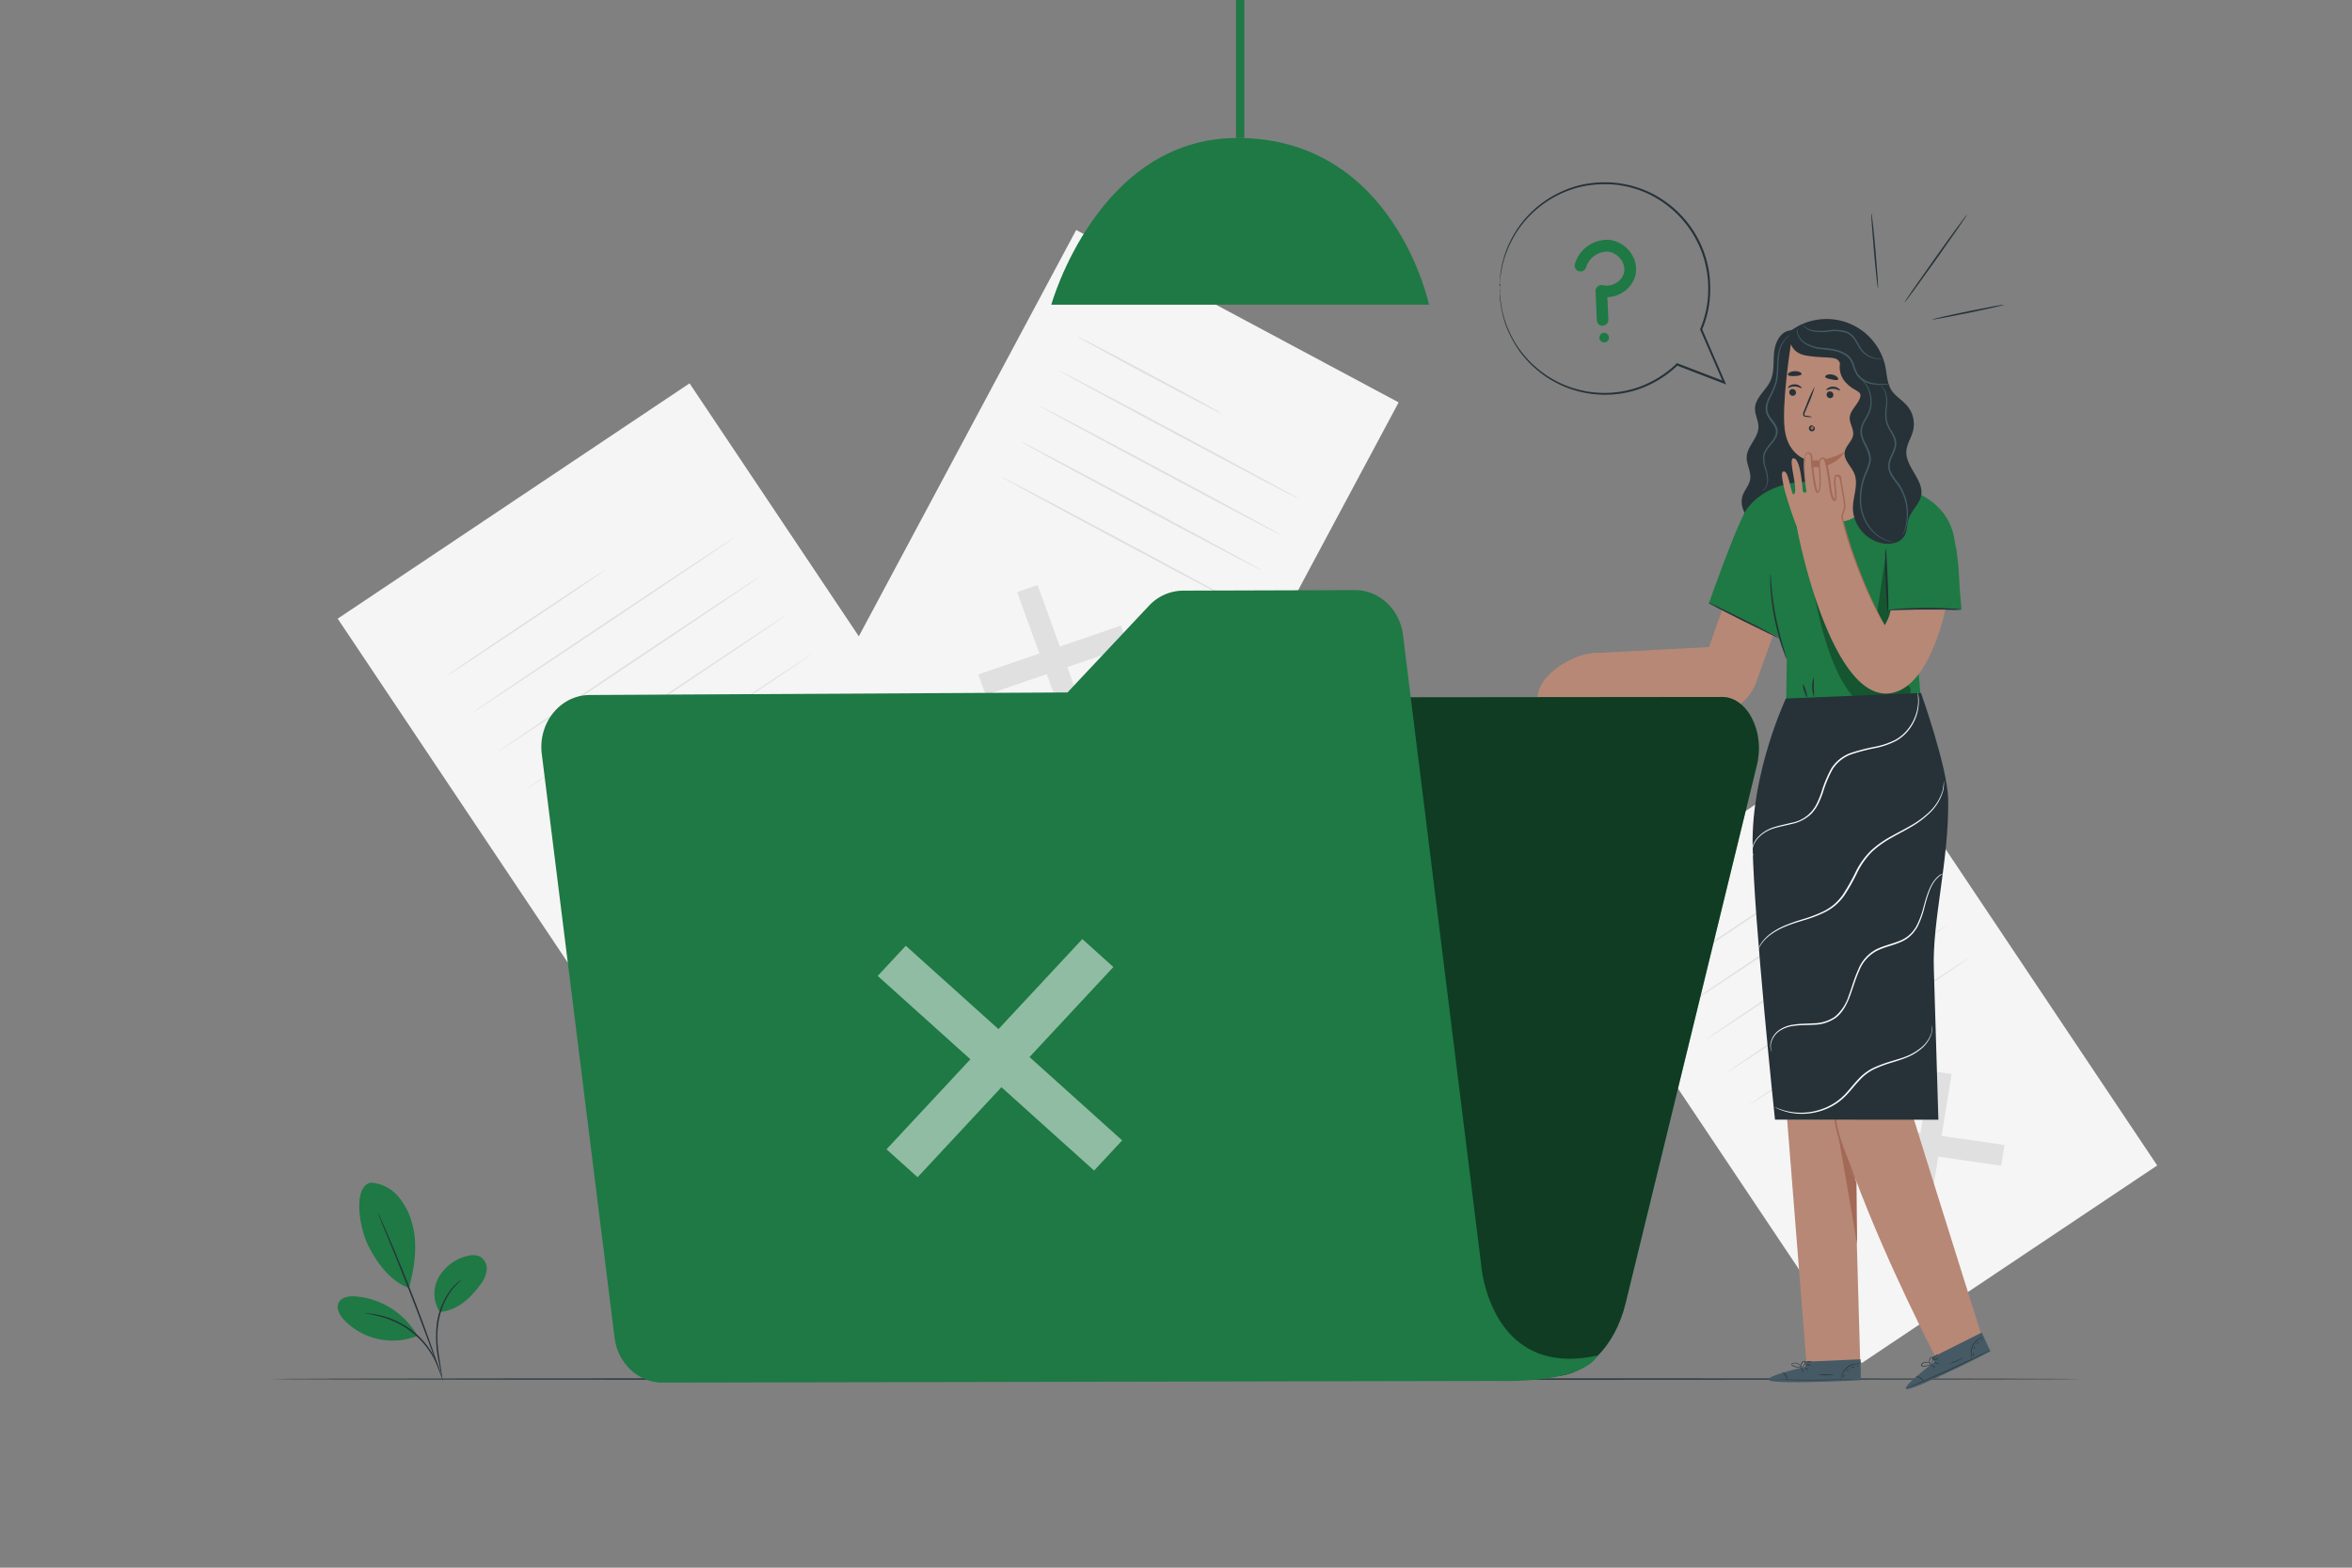 <svg xmlns="http://www.w3.org/2000/svg" viewBox="0 0 750 500"><rect x="0" y="0" width="750" height="500" fill="#808080" stroke="none"/><g id="freepik--background-complete--inject-5"><rect x="151.54" y="143.03" width="134.99" height="198.77" transform="translate(-97.8 162.69) rotate(-33.78)" style="fill:#f5f5f5"></rect><polygon points="272.42 279.66 271.15 287.54 215.37 279.5 216.64 271.62 272.42 279.66" style="fill:#e0e0e0"></polygon><polygon points="244.33 251.55 252.33 252.7 243.46 307.62 235.45 306.46 244.33 251.55" style="fill:#e0e0e0"></polygon><path d="M193,181.75c.08.11-11.16,7.78-25.11,17.1s-25.32,16.8-25.4,16.68,11.16-7.78,25.11-17.11S192.87,181.63,193,181.75Z" style="fill:#e0e0e0"></path><path d="M234.22,171.39c.08.12-18.62,12.76-41.76,28.24s-42,27.93-42.06,27.82S169,214.68,192.17,199.2,234.14,171.27,234.22,171.39Z" style="fill:#e0e0e0"></path><path d="M242.49,183.75c.08.12-18.62,12.77-41.76,28.25s-42,27.93-42.06,27.81,18.62-12.76,41.77-28.25S242.41,183.63,242.49,183.75Z" style="fill:#e0e0e0"></path><path d="M250.76,196.12c.08.12-18.62,12.77-41.76,28.24S167,252.3,167,252.18s18.61-12.77,41.76-28.25S250.68,196,250.76,196.12Z" style="fill:#e0e0e0"></path><path d="M259,208.49c.08.12-18.62,12.76-41.76,28.24s-42,27.93-42.05,27.81S193.83,251.78,217,236.3,259,208.37,259,208.49Z" style="fill:#e0e0e0"></path><rect x="537.68" y="250.43" width="113.37" height="166.93" transform="translate(-85.31 386.8) rotate(-33.78)" style="fill:#f5f5f5"></rect><polygon points="639.2 365.18 638.13 371.8 591.28 365.05 592.36 358.43 639.2 365.18" style="fill:#e0e0e0"></polygon><polygon points="615.61 341.57 622.33 342.54 614.88 388.66 608.15 387.69 615.61 341.57" style="fill:#e0e0e0"></polygon><path d="M572.46,283c.08.12-9.35,6.57-21.07,14.4s-21.28,14.09-21.36,14,9.36-6.56,21.07-14.4S572.38,282.83,572.46,283Z" style="fill:#e0e0e0"></path><path d="M607.11,274.25c.08.12-15.61,10.76-35,23.75s-35.26,23.45-35.34,23.33,15.61-10.76,35-23.76S607,274.13,607.11,274.25Z" style="fill:#e0e0e0"></path><path d="M614.06,284.63c.08.12-15.61,10.76-35,23.76s-35.26,23.44-35.34,23.32S559.28,321,578.72,308,614,284.52,614.06,284.63Z" style="fill:#e0e0e0"></path><path d="M621,295c.08.12-15.62,10.76-35,23.76s-35.26,23.44-35.34,23.32,15.61-10.75,35-23.76S620.93,294.9,621,295Z" style="fill:#e0e0e0"></path><path d="M628,305.41c.08.12-15.61,10.75-35,23.75s-35.26,23.44-35.34,23.33,15.61-10.76,35-23.76S627.87,305.29,628,305.41Z" style="fill:#e0e0e0"></path><rect x="295.8" y="90.69" width="116.6" height="171.69" transform="translate(125.11 -146.13) rotate(28.14)" style="fill:#f5f5f5"></rect><polygon points="347.42 232.37 340.9 234.6 324.34 188.83 330.87 186.59 347.42 232.37" style="fill:#e0e0e0"></polygon><polygon points="357.42 199.53 359.8 206.1 314.34 221.67 311.96 215.1 357.42 199.53" style="fill:#e0e0e0"></polygon><path d="M389.72,132c-.08.15-10.5-5.27-23.29-12.1s-23.08-12.5-23-12.65,10.51,5.27,23.3,12.1S389.8,131.84,389.72,132Z" style="fill:#e0e0e0"></path><path d="M414.4,159.23c-.08.15-17.34-8.93-38.55-20.27s-38.33-20.66-38.25-20.81,17.33,8.92,38.54,20.27S414.48,159.08,414.4,159.23Z" style="fill:#e0e0e0"></path><path d="M408.34,170.56c-.08.15-17.34-8.92-38.55-20.27s-38.33-20.66-38.25-20.81,17.33,8.93,38.54,20.27S408.42,170.41,408.34,170.56Z" style="fill:#e0e0e0"></path><path d="M402.28,181.89c-.08.15-17.34-8.92-38.55-20.26S325.4,141,325.48,140.82s17.33,8.92,38.54,20.26S402.36,181.74,402.28,181.89Z" style="fill:#e0e0e0"></path><path d="M396.22,193.22c-.08.15-17.34-8.92-38.55-20.26s-38.34-20.66-38.25-20.81,17.33,8.92,38.54,20.26S396.3,193.07,396.22,193.22Z" style="fill:#e0e0e0"></path><rect x="394.17" width="2.58" height="43.98" style="opacity:0.2"></rect></g><g id="freepik--Lamp--inject-5"><path d="M335.23,97.19H455.69S444.57,44,394.55,44C350.06,44,335.23,97.19,335.23,97.19Z" style="fill:#1E7944"></path><rect x="394.17" width="2.58" height="43.98" style="fill:#1E7944"></rect></g><g id="freepik--Floor--inject-5"><path d="M663.67,439.83c0,.14-129.25.26-288.66.26S86.33,440,86.33,439.83s129.23-.26,288.68-.26S663.67,439.68,663.67,439.83Z" style="fill:#263238"></path></g><g id="freepik--Plant--inject-5"><path d="M118.29,377.2a12.62,12.62,0,0,1,8.78,4.5,22.15,22.15,0,0,1,4.47,9c1.69,6.32.65,13.79-1.15,20.08-6.84-2.45-11.07-9.75-13-13.59-3-6.06-4.79-18.86.87-20" style="fill:#1E7944"></path><path d="M140.24,418.45a10.74,10.74,0,0,1-.5-10.78,14.26,14.26,0,0,1,8.6-6.91c1.67-.52,3.61-.73,5.06.24a4.58,4.58,0,0,1,1.77,4.31,9.27,9.27,0,0,1-2,4.42c-3.33,4.51-7.37,8.26-13,8.72" style="fill:#1E7944"></path><path d="M141,439.58a6.5,6.5,0,0,1-.31-1.31c-.18-.94-.42-2.15-.71-3.6a37.77,37.77,0,0,1-.74-12.11,23,23,0,0,1,4.49-11.21,15.32,15.32,0,0,1,2.59-2.63,9.16,9.16,0,0,1,.82-.58,1.15,1.15,0,0,1,.3-.18,25.37,25.37,0,0,0-3.45,3.59,23.85,23.85,0,0,0-4.28,11.08c-.64,4.66.15,8.93.61,12,.24,1.53.44,2.77.55,3.63A8.23,8.23,0,0,1,141,439.58Z" style="fill:#263238"></path><path d="M120.49,386.83a2.34,2.34,0,0,1,.28.51c.18.4.42.9.7,1.53.61,1.33,1.46,3.26,2.49,5.65,2.06,4.79,4.82,11.45,7.7,18.87s5.33,14.19,7,19.12c.86,2.46,1.53,4.46,2,5.85.21.66.37,1.19.5,1.6a2.61,2.61,0,0,1,.15.57,2.46,2.46,0,0,1-.24-.54c-.15-.4-.34-.92-.59-1.57l-2.11-5.8c-1.79-4.89-4.29-11.65-7.16-19.06s-5.59-14.09-7.57-18.91c-1-2.37-1.77-4.3-2.34-5.71-.26-.64-.47-1.15-.63-1.56A3.49,3.49,0,0,1,120.49,386.83Z" style="fill:#263238"></path><path d="M132.87,425.6a25.18,25.18,0,0,0-19.52-12.13c-2-.14-4.46.2-5.36,2s.3,4,1.68,5.46a21.49,21.49,0,0,0,23.27,5.2" style="fill:#1E7944"></path><path d="M116.43,418.89a7.15,7.15,0,0,1,1.27.05,12.09,12.09,0,0,1,1.47.17c.57.11,1.24.17,1.94.37a19.41,19.41,0,0,1,2.31.64,22.91,22.91,0,0,1,2.57,1,27.8,27.8,0,0,1,5.42,3.21,27.31,27.31,0,0,1,4.48,4.44,22.49,22.49,0,0,1,1.57,2.25,21.93,21.93,0,0,1,1.18,2.09,17.4,17.4,0,0,1,.8,1.8,11.34,11.34,0,0,1,.51,1.4,6.82,6.82,0,0,1,.33,1.23c-.11,0-.59-1.72-1.94-4.28a22,22,0,0,0-1.21-2,25.32,25.32,0,0,0-1.58-2.19,26.65,26.65,0,0,0-9.74-7.52c-.87-.38-1.7-.74-2.51-1a21.87,21.87,0,0,0-2.27-.69C118.23,419.09,116.42,419,116.43,418.89Z" style="fill:#263238"></path></g><g id="freepik--Character--inject-5"><path d="M570.36,105.48c-2.94.67-4.37,4.06-4.65,7.06s.1,6.18-1.16,8.92c-1.42,3.08-4.81,5.36-4.92,8.75-.07,2.07,1.16,4,1.1,6.09-.1,3.4-3.56,6-3.75,9.36-.13,2.45,1.5,4.79,1.11,7.21-.3,1.88-1.77,3.36-2.39,5.16-1.23,3.6,1.24,7.55,4.45,9.57a14.59,14.59,0,0,0,21.25-6.78c1.78-4.32,1.39-9.19,1-13.84q-1.8-21.76-2.68-43.58" style="fill:#263238"></path><path d="M561.82,156.66a3.41,3.41,0,0,0,1.35-1.59,5.79,5.79,0,0,0,.34-2.45,13.47,13.47,0,0,0-.73-3.23,9.31,9.31,0,0,1-.52-4.1c.25-1.56,1.37-2.84,2.38-4.1a8.77,8.77,0,0,0,1.35-2.05,3.31,3.31,0,0,0,.16-2.4c-.52-1.63-2.12-2.83-2.85-4.72a5,5,0,0,1-.16-2.92,11.59,11.59,0,0,1,1-2.61,22.41,22.41,0,0,0,2-4.71c.7-3.17.37-6.2.85-8.69a9.62,9.62,0,0,1,2.53-5.32,5.81,5.81,0,0,1,1.32-1,2.07,2.07,0,0,1,.53-.19,7.69,7.69,0,0,0-1.71,1.28,9.78,9.78,0,0,0-2.31,5.25,32.58,32.58,0,0,0-.28,4,24.63,24.63,0,0,1-.46,4.69,22.46,22.46,0,0,1-2,4.82c-.75,1.57-1.44,3.41-.78,5.13s2.25,2.91,2.86,4.75a3.88,3.88,0,0,1-.19,2.75A9.46,9.46,0,0,1,565,141.5c-1,1.26-2.09,2.46-2.33,3.86a9,9,0,0,0,.46,3.93,13.62,13.62,0,0,1,.66,3.32,5.61,5.61,0,0,1-.45,2.54,3.06,3.06,0,0,1-1,1.26A1.58,1.58,0,0,1,561.82,156.66Z" style="fill:#455a64"></path><path d="M554,180.37l-9,26-37.64,2-6.28,14,39.3,4A14.85,14.85,0,0,0,560,217.64l10.49-29.28Z" style="fill:#b78876"></path><path d="M631.81,425.7s-27.58-87.62-28.17-90.46c-.53-2.58,10-65.63,11.34-82l-37.27,1.39V255l-15.84.88L576.05,435H593.2l-1.7-59.45c10.58,28.39,25.74,57.33,25.74,57.33Z" style="fill:#b78876"></path><path d="M592.2,396.88c0-.54-.21-19.92-.21-19.92-.21,1.16-6.57-16.82-6.42-17.91C585.65,358.48,592.2,396.88,592.2,396.88Z" style="fill:#a36957"></path><path d="M584.85,350.53a3.88,3.88,0,0,0-.11,1.09,27.15,27.15,0,0,0,0,3c0,.63.09,1.31.17,2.05s.19,1.52.36,2.33a41.36,41.36,0,0,0,1.41,5.22c1.24,3.63,2.62,6.8,3.59,9.1.46,1,.86,1.95,1.2,2.71a4.32,4.32,0,0,0,.5,1,3.79,3.79,0,0,0-.3-1c-.23-.66-.58-1.61-1-2.78-.88-2.34-2.2-5.54-3.43-9.13a43.34,43.34,0,0,1-1.43-5.14c-.18-.8-.3-1.57-.41-2.29s-.19-1.4-.24-2c-.12-1.24-.17-2.24-.2-2.94A4.52,4.52,0,0,0,584.85,350.53Z" style="fill:#a36957"></path><path d="M575.73,435.91V434.3l17.57-.77.05,6.65-1.08.07c-4.83.28-24.55,1.1-27.77.13C560.89,439.3,575.73,435.91,575.73,435.91Z" style="fill:#455a64"></path><path d="M593.58,439.78a2.29,2.29,0,0,1-.3,0l-.86.06-3.18.14c-2.68.11-6.39.21-10.48.23s-7.81-.05-10.5-.13l-3.17-.13-.87,0-.3,0a1.85,1.85,0,0,1,.3,0h.87l3.18.06c2.68,0,6.39.08,10.48.06s7.81-.09,10.49-.16l3.18-.08h1.16Z" style="fill:#263238"></path><path d="M570,440.34a7.67,7.67,0,0,0-.6-1.51,7.21,7.21,0,0,0-1.09-1.21,2.32,2.32,0,0,1,1.27,1.1A2.39,2.39,0,0,1,570,440.34Z" style="fill:#263238"></path><path d="M575.18,437.71s-.29-.27-.55-.67-.42-.75-.37-.78.29.26.55.66S575.23,437.68,575.18,437.71Z" style="fill:#263238"></path><path d="M576.6,437c0,.05-.32-.14-.62-.41s-.52-.52-.48-.56.32.14.62.41S576.64,436.91,576.6,437Z" style="fill:#263238"></path><path d="M577.49,435.3a2.11,2.11,0,0,1-.92.12,2,2,0,0,1-.91-.09,2.08,2.08,0,0,1,.91-.12A2,2,0,0,1,577.49,435.3Z" style="fill:#263238"></path><path d="M577.79,434.14a1.86,1.86,0,0,1-1,.3,1.89,1.89,0,0,1-1-.14,5.77,5.77,0,0,1,1-.08A5.19,5.19,0,0,1,577.79,434.14Z" style="fill:#263238"></path><path d="M574.59,436.18a3.07,3.07,0,0,1-1.13,0,6.46,6.46,0,0,1-1.19-.26,3.23,3.23,0,0,1-.69-.28.63.63,0,0,1-.28-.35.44.44,0,0,1,.17-.45,2.08,2.08,0,0,1,2.92,1.35.76.76,0,0,1,0,.3,3.22,3.22,0,0,0-.52-1,2.06,2.06,0,0,0-1-.62,1.78,1.78,0,0,0-1.34.1c-.17.13-.1.34.09.46a3.61,3.61,0,0,0,.64.27,8.41,8.41,0,0,0,1.15.29C574.16,436.15,574.59,436.15,574.59,436.18Z" style="fill:#263238"></path><path d="M574.3,436.24a1.06,1.06,0,0,1-.14-.78,1.86,1.86,0,0,1,.31-.82,1.14,1.14,0,0,1,.93-.58.46.46,0,0,1,.35.52,1.19,1.19,0,0,1-.19.5,4.13,4.13,0,0,1-.53.69,1.64,1.64,0,0,1-.64.45s.22-.2.53-.56a3.88,3.88,0,0,0,.47-.67c.15-.24.26-.67,0-.72s-.56.26-.73.48a1.83,1.83,0,0,0-.32.73A3.52,3.52,0,0,0,574.3,436.24Z" style="fill:#263238"></path><path d="M593.21,435s-.5,0-1.29.05a5.54,5.54,0,0,0-4.57,3.67c-.26.75-.28,1.26-.32,1.25s0-.13,0-.35a4.48,4.48,0,0,1,.18-.95,5.47,5.47,0,0,1,1.76-2.61,5.39,5.39,0,0,1,2.93-1.15,4.19,4.19,0,0,1,1,0A1.26,1.26,0,0,1,593.21,435Z" style="fill:#263238"></path><path d="M584.8,438.38a9.81,9.81,0,0,1-2.56.25,9.43,9.43,0,0,1-2.55-.22c0-.06,1.14,0,2.55,0S584.79,438.32,584.8,438.38Z" style="fill:#263238"></path><path d="M588.22,438.35s-.09.24-.21.5-.18.5-.24.49-.09-.27.05-.58S588.18,438.3,588.22,438.35Z" style="fill:#263238"></path><path d="M589.51,436.74s-.07.22-.25.4-.36.3-.41.26.07-.22.25-.41S589.46,436.69,589.51,436.74Z" style="fill:#263238"></path><path d="M591.35,436c0,.06-.24.06-.5.15s-.44.23-.49.19.1-.28.42-.39S591.37,435.94,591.35,436Z" style="fill:#263238"></path><path d="M592.66,435.64c0,.06-.07.15-.22.2s-.28.06-.3,0,.08-.15.22-.2S592.64,435.59,592.66,435.64Z" style="fill:#263238"></path><path d="M616.89,434.36l-.66-1.47L631.94,425l2.77,6-1,.51c-4.29,2.23-21.94,11.05-25.28,11.49C604.74,443.53,616.89,434.36,616.89,434.36Z" style="fill:#455a64"></path><path d="M634.77,430.57l-.26.16-.77.4-2.84,1.44c-2.4,1.19-5.74,2.8-9.47,4.5s-7.15,3.15-9.63,4.18l-2.95,1.19-.8.31a1.14,1.14,0,0,1-.29.09l.27-.13.79-.35,2.92-1.25c2.47-1.06,5.87-2.54,9.6-4.24s7.08-3.28,9.5-4.44l2.86-1.37.79-.37Z" style="fill:#263238"></path><path d="M613.52,440.74a7.38,7.38,0,0,0-1.17-1.14,6.94,6.94,0,0,0-1.49-.66,2.81,2.81,0,0,1,2.66,1.8Z" style="fill:#263238"></path><path d="M617.13,436.22s-.38-.12-.78-.38-.69-.51-.66-.56.38.12.78.38S617.16,436.17,617.13,436.22Z" style="fill:#263238"></path><path d="M618.11,435c0,.05-.34,0-.73-.12s-.68-.27-.67-.33a1.49,1.49,0,0,1,.74.12C617.83,434.76,618.13,434.9,618.11,435Z" style="fill:#263238"></path><path d="M618.25,433.08c0,.06-.33.27-.79.49a2.11,2.11,0,0,1-.87.29c0-.06.33-.27.78-.49A2.18,2.18,0,0,1,618.25,433.08Z" style="fill:#263238"></path><path d="M618.05,431.9s-.29.4-.81.69a1.74,1.74,0,0,1-1,.3,5.28,5.28,0,0,1,.91-.49C617.64,432.13,618,431.85,618.05,431.9Z" style="fill:#263238"></path><path d="M616,435.08a3.24,3.24,0,0,1-1,.46,7.85,7.85,0,0,1-1.2.25,3,3,0,0,1-.74,0,.59.59,0,0,1-.4-.2.44.44,0,0,1,0-.48,2.06,2.06,0,0,1,2.57-.5,2,2,0,0,1,.64.53c.12.16.17.26.16.27a3,3,0,0,0-.87-.67,2,2,0,0,0-1.13-.17,1.75,1.75,0,0,0-1.18.64c-.11.19,0,.35.27.38a4,4,0,0,0,.69,0,7.9,7.9,0,0,0,1.18-.21C615.56,435.22,616,435.05,616,435.08Z" style="fill:#263238"></path><path d="M615.72,435.25a1.11,1.11,0,0,1-.44-.66,1.88,1.88,0,0,1-.06-.87,1.13,1.13,0,0,1,.62-.91c.25-.08.83.43.87.62s-.29.09-.31.25a3.48,3.48,0,0,1-.2.83,1.56,1.56,0,0,1-.4.68s.12-.27.26-.72a5.12,5.12,0,0,0,.15-.81c0-.28,0-.71-.32-.64s-.41.46-.48.74a1.73,1.73,0,0,0,0,.79A4.36,4.36,0,0,0,615.72,435.25Z" style="fill:#263238"></path><path d="M632.47,426.36s-.48.17-1.16.58a5.58,5.58,0,0,0-2.09,2.22,5.63,5.63,0,0,0-.57,3c.06.8.25,1.26.21,1.28a1.27,1.27,0,0,1-.15-.32,5.18,5.18,0,0,1-.21-.94,5.29,5.29,0,0,1,2.73-5.36,4.75,4.75,0,0,1,.89-.38A1.23,1.23,0,0,1,632.47,426.36Z" style="fill:#263238"></path><path d="M626.18,432.9a14.28,14.28,0,0,1-4.65,2.12c0-.06,1.05-.46,2.33-1S626.15,432.85,626.18,432.9Z" style="fill:#263238"></path><path d="M629.29,431.47c.05,0,0,.25,0,.54s0,.53,0,.55-.2-.22-.2-.55S629.24,431.44,629.29,431.47Z" style="fill:#263238"></path><path d="M629.8,429.47c.05,0,0,.23-.06.47s-.21.42-.26.4,0-.23.06-.47S629.74,429.45,629.8,429.47Z" style="fill:#263238"></path><path d="M631.18,428c0,.06-.2.15-.4.34s-.31.39-.36.37,0-.3.22-.53S631.17,428,631.18,428Z" style="fill:#263238"></path><path d="M632.23,427.18s0,.16-.12.27-.23.17-.27.13,0-.16.12-.27S632.19,427.14,632.23,427.18Z" style="fill:#263238"></path><path d="M612.56,223.64l-2.92-35.7,15,.27s.69-5.27-1.52-16.81c-1.36-7.08-6.07-11.42-11.36-14v-.1l-.46-.12a42.83,42.83,0,0,0-13.76-3.59l-18.45.21S565,152,557.23,162.09c-3,3.87-12.31,30.36-12.31,30.36l22.15,10.66L565,188.42s.42,10.65,1.78,14c.75,1.88,3,7.72,3,7.72l-.29,17.62Z" style="fill:#1E7944"></path><polygon points="602.39 182.76 599.65 194.42 625.48 194.42 623.78 174.86 602.39 182.76" style="fill:#1E7944"></polygon><path d="M625.48,194.42a20.7,20.7,0,0,0-3.42-.34c-2.12-.12-5-.23-8.28-.21s-6.17.16-8.29.32a19.6,19.6,0,0,0-3.41.42,21.66,21.66,0,0,0,3.44,0c2.11-.07,5-.15,8.26-.16s6.15,0,8.27.05A21.65,21.65,0,0,0,625.48,194.42Z" style="fill:#263238"></path><path d="M601.27,174.77a15.57,15.57,0,0,0-.08,3c0,1.83.08,4.35.19,7.14s.24,5.32.36,7.14a14.9,14.9,0,0,0,.32,3,15.64,15.64,0,0,0,.08-3c0-1.83-.08-4.36-.19-7.15s-.24-5.31-.36-7.14A14.71,14.71,0,0,0,601.27,174.77Z" style="fill:#263238"></path><g style="opacity:0.3"><path d="M577.77,184.87s5.74,42.57,21.88,41.44c0,0,7.27-.08,9.6-4.91v-1.9Z"></path></g><g style="opacity:0.3"><polygon points="601.27 177.28 598.18 198.15 600.18 201.81 603.48 194.65 602.08 194.61 601.27 177.28"></polygon></g><path d="M569.69,210.16a4,4,0,0,1-.44-1c-.25-.65-.58-1.6-1-2.79a86.11,86.11,0,0,1-2.47-9.45,67,67,0,0,1-1.22-9.69c-.06-1.25-.08-2.26-.06-3a4,4,0,0,1,.07-1.08c.08,0,.14,1.54.35,4a89,89,0,0,0,1.37,9.61c.74,3.72,1.63,7.05,2.31,9.44.32,1.11.59,2.06.81,2.84A4.89,4.89,0,0,1,569.69,210.16Z" style="fill:#263238"></path><path d="M576.21,222.39c-.14,0-.54-.87-.89-2a4.8,4.8,0,0,1-.39-2.2,5.22,5.22,0,0,1,.89,2.05A5,5,0,0,1,576.21,222.39Z" style="fill:#263238"></path><path d="M578.44,222.23a9.2,9.2,0,0,1-.09-6.24,20.81,20.81,0,0,1,0,3.12A20.56,20.56,0,0,1,578.44,222.23Z" style="fill:#263238"></path><path d="M567.52,203.6c-.07.12-5.22-2.32-11.51-5.46s-11.34-5.8-11.28-5.93,5.22,2.32,11.51,5.46S567.58,203.47,567.52,203.6Z" style="fill:#263238"></path><path d="M576.6,157.25c.11-5.06.14-10.38.14-10.38s-6.49-1.25-7.62-9.79c-1.08-8.14,1.94-27.25,1.94-27.25h0c9.48-3.58,19.33-.33,25.82,7.35h0l-1.61,41.07c-.19,4.77-4.44,8.41-9.54,8.17h0C580.57,166.17,576.49,162.07,576.6,157.25Z" style="fill:#b78876"></path><path d="M570.56,125.1a1.1,1.1,0,0,0,1,1.13,1.05,1.05,0,0,0,1.15-1,1.09,1.09,0,0,0-1-1.12A1,1,0,0,0,570.56,125.1Z" style="fill:#263238"></path><path d="M570.16,123.67c.13.14,1-.45,2.15-.41s2,.64,2.14.5-.06-.32-.43-.61a3,3,0,0,0-1.72-.57,2.81,2.81,0,0,0-1.71.5C570.22,123.35,570.09,123.6,570.16,123.67Z" style="fill:#263238"></path><path d="M582.47,125.84a1.09,1.09,0,0,0,1,1.13,1,1,0,0,0,1.15-1,1.08,1.08,0,0,0-1-1.12A1,1,0,0,0,582.47,125.84Z" style="fill:#263238"></path><path d="M582.39,124.41c.13.15,1-.44,2.15-.41s2,.64,2.15.5-.07-.32-.44-.6a2.87,2.87,0,0,0-1.71-.58,2.91,2.91,0,0,0-1.72.5C582.46,124.09,582.33,124.34,582.39,124.41Z" style="fill:#263238"></path><path d="M577.91,133a7.56,7.56,0,0,0-1.9-.39c-.3,0-.58-.11-.62-.31a1.46,1.46,0,0,1,.22-.89l.94-2.25a39.1,39.1,0,0,0,2.15-5.92,39.62,39.62,0,0,0-2.62,5.73c-.31.79-.62,1.55-.91,2.27a1.75,1.75,0,0,0-.18,1.17.75.75,0,0,0,.48.46,2.05,2.05,0,0,0,.51.08A7.63,7.63,0,0,0,577.91,133Z" style="fill:#263238"></path><path d="M576.74,146.87a21.66,21.66,0,0,0,11.46-2.75s-2.91,5.77-11.4,4.76Z" style="fill:#a36957"></path><path d="M586.15,121c-.24.37-1.14.21-2.14,0s-1.88-.38-2-.81.93-1,2.27-.73S586.39,120.68,586.15,121Z" style="fill:#263238"></path><path d="M574.48,119.3c-.09.43-1.05.59-2.15.64s-2.07,0-2.2-.44.8-1.06,2.13-1.12S574.57,118.89,574.48,119.3Z" style="fill:#263238"></path><path d="M577.93,135.81a.58.58,0,0,0-.65.3.67.67,0,1,0,1.17,0,.67.67,0,0,0-.77-.33" style="fill:#a36957"></path><path d="M578.2,135.93c0-.05-.19-.34-.7-.23a.9.9,0,0,0-.64.63,1,1,0,0,0,.35,1.06,1,1,0,0,0,1.13,0,.84.84,0,0,0,.36-.83c-.1-.53-.49-.61-.51-.54s.14.25.11.56a.47.47,0,0,1-.24.37.51.51,0,0,1-.51,0,.53.53,0,0,1-.18-.49.49.49,0,0,1,.27-.37C577.92,135.92,578.17,136,578.2,135.93Z" style="fill:#263238"></path><path d="M593,127.21c-1,2.34-3.48,4.15-3.14,6.68.22,1.63,1.27,3.15,1.07,4.79-.26,2-2.39,3.48-2.7,5.53-.37,2.51,2.08,4.46,3.05,6.8,1.43,3.42-.39,7.26-.44,11a11.74,11.74,0,0,0,10.4,11.42c2.28.19,4.85-.5,6-2.46,1-1.62.78-3.68,1.36-5.47.88-2.68,3.43-4.64,4-7.4,1-5-5.1-9.2-4.7-14.32.17-2.19,1.52-4.09,2.09-6.21a9.12,9.12,0,0,0-1.78-8.09c-1.51-1.79-3.69-3-5-4.92-1.45-2.21-1.5-5-2-7.61a19.18,19.18,0,0,0-30.46-11.23s-1.45,6.59,5.32,7.7,9.9-.17,10.66,2.54a7.16,7.16,0,0,0,2,6.19C591.49,125.13,594.12,124.49,593,127.21Z" style="fill:#263238"></path><path d="M603.75,172.92a2.39,2.39,0,0,1-.62-.06,9.78,9.78,0,0,1-1.72-.47,12.21,12.21,0,0,1-5.24-3.87,13.86,13.86,0,0,1-2.22-4,15.85,15.85,0,0,1-.91-5.13,21.19,21.19,0,0,1,.72-5.71,24.45,24.45,0,0,1,1-2.89,29.55,29.55,0,0,0,1.09-2.87,5.34,5.34,0,0,0,0-2.94,16.3,16.3,0,0,0-1.13-2.74,18,18,0,0,1-1.17-2.71,5.85,5.85,0,0,1-.21-2.87c.4-1.88,1.54-3.28,2.22-4.71a8.91,8.91,0,0,0,.9-4.26,10.05,10.05,0,0,0-2.23-5.9,17.59,17.59,0,0,0-1.69-1.65,6.84,6.84,0,0,1,1.85,1.52,10,10,0,0,1,2.44,6,9.24,9.24,0,0,1-.88,4.46c-.69,1.48-1.8,2.89-2.14,4.61s.47,3.53,1.36,5.27a15.58,15.58,0,0,1,1.18,2.83,5.89,5.89,0,0,1,0,3.2A31.35,31.35,0,0,1,595.2,151a23.52,23.52,0,0,0-1,2.83,20.61,20.61,0,0,0-.73,5.57,14.46,14.46,0,0,0,2.94,8.88,12.28,12.28,0,0,0,5,3.91C602.9,172.77,603.76,172.86,603.75,172.92Z" style="fill:#455a64"></path><path d="M602.75,122.46a7.07,7.07,0,0,1-1.49.22,15.51,15.51,0,0,1-4.12-.11,7.85,7.85,0,0,1-5.2-3.15,17,17,0,0,1-1.36-3.36,5.58,5.58,0,0,0-2.28-2.81c-2.19-1.39-4.76-1.56-7-1.83a12.21,12.21,0,0,1-5.83-1.82,5.77,5.77,0,0,1-2.39-3.33,3.35,3.35,0,0,1-.07-1.13c0-.26.06-.39.08-.39a7.08,7.08,0,0,0,.19,1.47,5.72,5.72,0,0,0,2.4,3.08,12.09,12.09,0,0,0,5.67,1.64c2.24.26,4.9.39,7.24,1.87a6.08,6.08,0,0,1,2.48,3.07,16.73,16.73,0,0,0,1.29,3.28,7.55,7.55,0,0,0,4.86,3,17.26,17.26,0,0,0,4,.27A10.11,10.11,0,0,1,602.75,122.46Z" style="fill:#455a64"></path><path d="M600.27,114.32a3.33,3.33,0,0,1-1.17.17,7.13,7.13,0,0,1-5-2,9.18,9.18,0,0,1-1.55-2.07c-.9-1.52-1.77-3.39-3.64-4.17a12,12,0,0,0-5.6-.49,17.18,17.18,0,0,1-4.78,0,6,6,0,0,1-3-1.32,3.32,3.32,0,0,1-.58-.66q-.18-.26-.15-.27s.28.32.86.77a6.3,6.3,0,0,0,2.89,1.12,18.14,18.14,0,0,0,4.68-.08,12,12,0,0,1,5.85.5,5.75,5.75,0,0,1,2.39,2,25.76,25.76,0,0,1,1.45,2.42,9.52,9.52,0,0,0,1.45,2,7,7,0,0,0,1.71,1.27,7.42,7.42,0,0,0,3,.83C599.85,114.33,600.26,114.27,600.27,114.32Z" style="fill:#455a64"></path><path d="M606.73,170.76c-.05,0,.27-.66.64-1.9a17.2,17.2,0,0,0,.66-5.36,16.32,16.32,0,0,0-2.13-7.63c-.73-1.31-1.84-2.48-2.75-3.92a7,7,0,0,1-1-2.41,5.39,5.39,0,0,1,.22-2.7c.56-1.73,1.56-3.18,1.78-4.77s-.54-3-1.3-4.33a21.3,21.3,0,0,1-1.07-2,7.32,7.32,0,0,1-.57-2.09,18.12,18.12,0,0,1,.12-3.81,10.11,10.11,0,0,0-.48-5.32,4.84,4.84,0,0,0-1.18-1.56s.05,0,.12.06a1.22,1.22,0,0,1,.32.23,3.57,3.57,0,0,1,.93,1.19,9.88,9.88,0,0,1,.65,5.43,19.17,19.17,0,0,0-.05,3.73,9.6,9.6,0,0,0,1.62,3.88,13.3,13.3,0,0,1,1.09,2.13,5,5,0,0,1,.3,2.52c-.24,1.75-1.27,3.23-1.79,4.86a5,5,0,0,0-.21,2.45,6.66,6.66,0,0,0,.94,2.23c.85,1.39,2,2.58,2.73,3.95a16.5,16.5,0,0,1,2.08,7.87,16.18,16.18,0,0,1-.84,5.43,10.43,10.43,0,0,1-.58,1.38A1.84,1.84,0,0,1,606.73,170.76Z" style="fill:#455a64"></path><path d="M566,357.09s-6.74-63.84-7.13-87.43,10.61-46.87,10.61-46.87L612.56,221s8.52,23.93,8.67,34c.3,19.54-5.19,38.83-4.56,54.33l1.44,47.8" style="fill:#263238"></path><path d="M619.56,278.6a6.88,6.88,0,0,1-.71.54l-.39.27-.42.41a6.92,6.92,0,0,0-1,1.07c-1.39,1.7-2.4,4.75-3.37,8.54a28.7,28.7,0,0,1-2.18,6.08,10.64,10.64,0,0,1-1,1.51c-.18.24-.35.5-.56.73l-.66.66a10.71,10.71,0,0,1-3.24,2.08c-2.41,1.06-5.14,1.56-7.62,2.81a12,12,0,0,0-5.53,6.3c-1.22,2.71-2,5.55-3,8.21s-2.35,5.2-4.5,6.82a12.36,12.36,0,0,1-7,2.21c-2.32.14-4.47.07-6.4.36a10.11,10.11,0,0,0-4.82,1.82,6.76,6.76,0,0,0-2.24,3.16,4.8,4.8,0,0,0-.17,2.45c.12.56.27.83.24.84a2.52,2.52,0,0,1-.34-.82,4.59,4.59,0,0,1,.08-2.53,6.8,6.8,0,0,1,2.25-3.33,10.25,10.25,0,0,1,5-2c2-.32,4.13-.28,6.42-.43a12,12,0,0,0,6.79-2.16,14.52,14.52,0,0,0,4.31-6.62c1-2.63,1.73-5.48,3-8.24a12.5,12.5,0,0,1,5.78-6.55c2.58-1.28,5.31-1.77,7.66-2.79a10.49,10.49,0,0,0,3.12-2l.63-.63c.2-.22.37-.47.55-.7a9.65,9.65,0,0,0,.93-1.45,28.68,28.68,0,0,0,2.21-6c1-3.78,2.09-6.87,3.56-8.58a6.51,6.51,0,0,1,1-1.06c.16-.14.3-.28.44-.39l.41-.26A6.93,6.93,0,0,1,619.56,278.6Z" style="fill:#fafafa"></path><path d="M619.82,249.06a4.67,4.67,0,0,1,.06.85,10.48,10.48,0,0,1-.3,2.45,15.75,15.75,0,0,1-4.87,7.52,28.93,28.93,0,0,1-5,3.69c-1.93,1.14-4.06,2.23-6.25,3.47a32.29,32.29,0,0,0-6.38,4.49,24.64,24.64,0,0,0-4.84,6.79,62.1,62.1,0,0,1-4.19,7.39,17.66,17.66,0,0,1-2.74,3A16.54,16.54,0,0,1,582,290.9a39.9,39.9,0,0,1-6.69,2.57c-2.14.66-4.14,1.25-5.88,2a22.51,22.51,0,0,0-4.48,2.4,13.87,13.87,0,0,0-2.81,2.59,12.85,12.85,0,0,0-1.69,2.8,5.28,5.28,0,0,1,.28-.81,10,10,0,0,1,1.25-2.12,13.47,13.47,0,0,1,2.8-2.7,22.83,22.83,0,0,1,4.51-2.5,60,60,0,0,1,5.89-2.05,41.38,41.38,0,0,0,6.6-2.58,17.05,17.05,0,0,0,3.15-2.12,17.74,17.74,0,0,0,2.64-2.94,64.33,64.33,0,0,0,4.15-7.34,24.83,24.83,0,0,1,5-6.92,32.23,32.23,0,0,1,6.5-4.54c2.2-1.23,4.33-2.3,6.26-3.43a28.87,28.87,0,0,0,5-3.58,15.86,15.86,0,0,0,4.92-7.31A15.29,15.29,0,0,0,619.82,249.06Z" style="fill:#fafafa"></path><path d="M559.09,273a.75.75,0,0,1-.09-.2,5.22,5.22,0,0,1-.19-.59,4.78,4.78,0,0,1,.1-2.4c.56-2,2.77-4.57,6.33-5.84,1.78-.61,3.79-1,5.89-1.52a11.09,11.09,0,0,0,8.15-6.07,32.14,32.14,0,0,0,1.49-3.59,39.13,39.13,0,0,1,3.17-7.67,12.22,12.22,0,0,1,6.52-5.07,59.22,59.22,0,0,1,7.49-1.9,24.83,24.83,0,0,0,6.51-2.22,13.7,13.7,0,0,0,4.4-4,14.88,14.88,0,0,0,2.8-8.1,23,23,0,0,0-.21-3.2,10.41,10.41,0,0,1,.41,3.2,14.73,14.73,0,0,1-2.7,8.31,13.84,13.84,0,0,1-4.49,4.13,24.93,24.93,0,0,1-6.61,2.31,59.58,59.58,0,0,0-7.42,1.91,11.74,11.74,0,0,0-6.26,4.87,39.19,39.19,0,0,0-3.13,7.56,31.15,31.15,0,0,1-1.53,3.65,13.21,13.21,0,0,1-2.24,3.1,13,13,0,0,1-6.25,3.15c-2.12.54-4.12.88-5.87,1.46-3.47,1.18-5.67,3.61-6.26,5.55a5.07,5.07,0,0,0-.19,2.32A5,5,0,0,1,559.09,273Z" style="fill:#fafafa"></path><path d="M616.12,327a3.82,3.82,0,0,1,.07.63,6.64,6.64,0,0,1-.19,1.8,10.21,10.21,0,0,1-3.78,5.4,16.67,16.67,0,0,1-4,2.36c-1.53.65-3.22,1.17-5,1.72a41.32,41.32,0,0,0-5.41,2A15.45,15.45,0,0,0,593,344.5c-1.46,1.52-2.72,3.19-4.12,4.67a18.77,18.77,0,0,1-4.61,3.6,20.31,20.31,0,0,1-9.51,2.48,18.94,18.94,0,0,1-6.54-1.09,12.48,12.48,0,0,1-1.66-.71,2.63,2.63,0,0,1-.55-.31,4.25,4.25,0,0,1,.59.21,17.72,17.72,0,0,0,1.68.62,20,20,0,0,0,6.48.91,20.21,20.21,0,0,0,9.28-2.53,18.68,18.68,0,0,0,4.47-3.53c1.37-1.46,2.62-3.12,4.11-4.68a16.06,16.06,0,0,1,5.08-3.7,41.39,41.39,0,0,1,5.49-2c1.76-.54,3.44-1,5-1.66a16.77,16.77,0,0,0,3.9-2.25,10.2,10.2,0,0,0,3.81-5.16A12.69,12.69,0,0,0,616.12,327Z" style="fill:#fafafa"></path><path d="M611.21,194.46l-8.34.2a13.49,13.49,0,0,1-1.88,4.73c-7-12.1-12.37-28.3-13.71-34.81.2-.65.43-1.37.72-2.17a9.24,9.24,0,0,0-.11-3.66c-.24-1.45-.64-3.4-.76-4.3-.37-2.76-.82-3.19-1.78-2.88-1.3.43.54,7.73-.53,7.89-.58.08-1.28-2.42-1.48-4.47s-1.14-8.37-1.81-8.79c-1-.62-1.87.36-1.61,2.4s.57,8.24-.51,8.33-2-10.39-2-10.39.17-2.28-1.09-2.23c-2.26.1-.49,11.14-.3,12.19.14.72-1,.86-1.14.07s-.66-10.47-3-10.39c-1.78,0,1.37,9.09.37,11.19s-1.68-7.12-3.37-7c-.63.05-1.1.17.06,5.38a118.2,118.2,0,0,0,4,12.21c2.68,14.45,14.44,60.68,32.87,52.22,10.32-4.74,14.5-25.72,14.5-25.72Z" style="fill:#b78876"></path><path d="M575.66,157.2a.49.49,0,0,0,.24,0,.53.53,0,0,0,.37-.58c0-.62-.12-1.52-.26-2.69a37.55,37.55,0,0,1-.46-4.26c0-.84,0-1.74.05-2.69a9.9,9.9,0,0,1,.15-1.44c.08-.45.38-1,.73-.91h.06c.35,0,.63.26.74.68a3.92,3.92,0,0,1,.14,1.34v0h0a78,78,0,0,0,1.07,8.35c.08.37.16.75.28,1.13a4.3,4.3,0,0,0,.2.57,3.18,3.18,0,0,0,.17.3.55.55,0,0,0,.42.26.74.74,0,0,0,.63-.53,2.86,2.86,0,0,0,.19-.61,10.19,10.19,0,0,0,.16-1.22,36.44,36.44,0,0,0-.07-5,11.3,11.3,0,0,1-.1-2.51,1.4,1.4,0,0,1,.49-.93.53.53,0,0,1,.43-.05.82.82,0,0,1,.24.1.32.32,0,0,1,.11.15,12.75,12.75,0,0,1,.69,2.51c.18.88.33,1.79.47,2.7s.27,1.83.38,2.76a20.36,20.36,0,0,0,.46,2.85,11,11,0,0,0,.45,1.41,2.65,2.65,0,0,0,.42.71.59.59,0,0,0,.59.22.62.62,0,0,0,.41-.45,5,5,0,0,0,.11-1.56c0-.5-.06-1-.11-1.48-.07-.84-.15-1.67-.18-2.49a9.68,9.68,0,0,1,0-1.21,2,2,0,0,1,.13-.52.49.49,0,0,1,.09-.15l0,0,.13,0c.66-.27.88.65,1.06,1.39s.25,1.58.41,2.37c.26,1.57.6,3.14.77,4.64a5.53,5.53,0,0,1-.08,2.16c-.24.72-.48,1.43-.71,2.14l0,.07,0,.06a115.17,115.17,0,0,0,4.47,14.46c1.58,4.27,3.17,8,4.56,11s2.65,5.35,3.51,6.93l1,1.79a3.36,3.36,0,0,0,.39.6,4,4,0,0,0-.31-.64l-1-1.83c-.82-1.61-2-4-3.36-7s-2.9-6.73-4.44-11a119.4,119.4,0,0,1-4.38-14.42v.14c.23-.7.46-1.41.7-2.12a5.72,5.72,0,0,0,.12-2.39c-.18-1.57-.51-3.09-.77-4.67-.15-.78-.25-1.58-.41-2.4A4.4,4.4,0,0,0,587,152a1.18,1.18,0,0,0-.55-.56,1.27,1.27,0,0,0-.79,0l-.16,0a.65.65,0,0,0-.23.13.88.88,0,0,0-.25.35,2.26,2.26,0,0,0-.17.68,9.46,9.46,0,0,0,0,1.3c0,.84.12,1.68.19,2.52,0,.49.08,1,.1,1.45a4.86,4.86,0,0,1-.07,1.35c0,.1-.08.08,0,.13h0s0,0,0,0h0s0,0,0,0,0,0,0,0l-.06-.06a2,2,0,0,1-.3-.54,9.83,9.83,0,0,1-.43-1.33,18.59,18.59,0,0,1-.45-2.77q-.16-1.41-.39-2.79c-.14-.92-.3-1.82-.48-2.72a12.18,12.18,0,0,0-.76-2.67.85.85,0,0,0-.31-.35,1.73,1.73,0,0,0-.37-.16,1.11,1.11,0,0,0-.85.12,1.87,1.87,0,0,0-.74,1.3,4.85,4.85,0,0,0,0,1.37c0,.43.1.85.13,1.27a37,37,0,0,1,.09,4.92,8.54,8.54,0,0,1-.15,1.16,2.23,2.23,0,0,1-.15.52.61.61,0,0,1-.11.18c0,.09-.07,0-.06.12,0-.1,0,0,0-.13a2,2,0,0,1-.12-.21c-.07-.16-.13-.34-.19-.51-.11-.36-.19-.73-.27-1.09a79.46,79.46,0,0,1-1.13-8.28v0a4.35,4.35,0,0,0-.17-1.49,1.4,1.4,0,0,0-.39-.66,1,1,0,0,0-.74-.28h.06a.87.87,0,0,0-.87.41,2.21,2.21,0,0,0-.3.78,10.09,10.09,0,0,0-.14,1.5c0,1,0,1.87,0,2.72a34.89,34.89,0,0,0,.55,4.28c.17,1.16.3,2.06.36,2.67a.47.47,0,0,1-.29.52C575.74,157.18,575.65,157.19,575.66,157.2Z" style="fill:#a36957"></path><path d="M510.53,208.23a21.41,21.41,0,0,0-5.79.67c-5.17,1.36-14.08,6.76-14.45,13.43h6.48s-3.63,7.72-2.57,7c2.77-1.86,8.27-7.45,8.27-7.45Z" style="fill:#b78876"></path><path d="M598.86,92c-.15,0-.73-5.34-1.31-12s-.94-12-.8-12,.73,5.34,1.31,12S599,92,598.86,92Z" style="fill:#263238"></path><path d="M627.27,68.41c.11.08-4.26,6.43-9.77,14.18s-10.08,14-10.2,13.88,4.26-6.43,9.77-14.18S627.15,68.33,627.27,68.41Z" style="fill:#263238"></path><path d="M639.07,97.19c0,.14-5.08,1.31-11.4,2.61s-11.48,2.24-11.51,2.1,5.07-1.31,11.4-2.61S639,97.05,639.07,97.19Z" style="fill:#263238"></path></g><g id="freepik--Folder--inject-5"><path d="M299,234.54,263.6,416.34,259,440.14,495,439c10.6-.05,20-9.46,23.39-23.44l41.86-171.63c2.59-10.61-3.09-21.65-11.13-21.64l-238.92.25C305,222.53,300.34,227.45,299,234.54Z" style="fill:#1E7944"></path><g style="opacity:0.5"><path d="M299,234.54,263.6,416.34,259,440.14,495,439c10.6-.05,20-9.46,23.39-23.44l41.86-171.63c2.59-10.61-3.09-21.65-11.13-21.64l-238.92.25C305,222.53,300.34,227.45,299,234.54Z"></path></g><path d="M472.39,404l-25-201.41c-1-8.25-7.59-14.41-15.36-14.38l-54.8.17a15,15,0,0,0-10.83,4.8l-26,27.67L188,221.67c-9.31.05-16.47,8.87-15.24,18.77l23.21,186.15c1,8.24,7.59,14.39,15.34,14.38l265.65-.53c29.58.61,32.41-8.12,32.41-8.12C475.41,439.83,472.39,404.05,472.39,404Z" style="fill:#1E7944"></path><g style="opacity:0.5"><polygon points="357.84 363.72 348.88 373.34 279.88 311.26 288.84 301.64 357.84 363.72" style="fill:#fff"></polygon><polygon points="345.13 299.51 355.03 308.42 292.6 375.47 282.69 366.56 345.13 299.51" style="fill:#fff"></polygon></g></g><g id="freepik--speech-bubble--inject-5"><path d="M510.32,103.78a1.85,1.85,0,0,1-1.13-1.63l-.4-9.28a1.86,1.86,0,0,1,2.29-1.9,5.82,5.82,0,0,0,4.52-.89,5.21,5.21,0,0,0,2.33-3.42,5.33,5.33,0,0,0-1.12-4,6,6,0,0,0-3.94-2.37,7,7,0,0,0-7.1,5,1.87,1.87,0,0,1-3.6-1,10.76,10.76,0,0,1,11.13-7.77,9.66,9.66,0,0,1,6.49,3.83,9.13,9.13,0,0,1,1.83,6.87,9,9,0,0,1-4,5.92,9.72,9.72,0,0,1-5.06,1.65l.31,7.16a1.87,1.87,0,0,1-2.6,1.79Z" style="fill:#1E7944"></path><path d="M513.06,107.58a1.53,1.53,0,1,1-1.63-1.42A1.52,1.52,0,0,1,513.06,107.58Z" style="fill:#1E7944"></path><path d="M478.19,90.69a4.68,4.68,0,0,0,.09-.6c0-.44.11-1,.19-1.79a21.67,21.67,0,0,1,.49-2.88c.13-.56.2-1.18.4-1.81s.4-1.31.62-2a34.49,34.49,0,0,1,5-9.53,33.5,33.5,0,0,1,10.51-9.14,33,33,0,0,1,7.41-3.06,33.55,33.55,0,0,1,8.55-1.12A33.16,33.16,0,0,1,516,59c.77.08,1.53.28,2.3.41a17.12,17.12,0,0,1,2.3.56A32,32,0,0,1,529.49,64a33.44,33.44,0,0,1,13.22,16.6,32.74,32.74,0,0,1,2,11.41,32.16,32.16,0,0,1-2.09,11.74l-.45,1.14-.06.15.06.15c2.51,5.77,5,11.44,7.35,16.93l.42-.48-15-5.75-.18-.07-.15.14a33.49,33.49,0,0,1-14.14,8.16,33.31,33.31,0,0,1-27-4.19,34.17,34.17,0,0,1-8.43-7.85,33.21,33.21,0,0,1-6.4-15.34c-.12-1-.22-1.84-.31-2.6s0-1.38-.05-1.91,0-.88,0-1.17a.2.2,0,1,0-.06,0c0,.29,0,.68,0,1.17s0,1.17,0,1.93.17,1.63.27,2.62a35.77,35.77,0,0,0,1.71,7.06,36.61,36.61,0,0,0,4.58,8.5,34.47,34.47,0,0,0,8.49,8,33.75,33.75,0,0,0,27.41,4.38A34,34,0,0,0,535,116.48l-.33.07,15,5.78.75.29-.33-.77c-2.38-5.49-4.84-11.15-7.34-16.93v.29l.46-1.17a32.7,32.7,0,0,0,2.14-12,33.45,33.45,0,0,0-2-11.66,34,34,0,0,0-13.51-16.91,32.3,32.3,0,0,0-9.12-4.1,15.89,15.89,0,0,0-2.34-.55c-.78-.14-1.55-.34-2.33-.41a34.39,34.39,0,0,0-4.61-.26,33.56,33.56,0,0,0-8.68,1.18,34.19,34.19,0,0,0-7.51,3.14,33.57,33.57,0,0,0-10.57,9.35,34.2,34.2,0,0,0-4.93,9.68c-.21.72-.41,1.41-.59,2a17.6,17.6,0,0,0-.38,1.83,19,19,0,0,0-.42,2.9c-.06.77-.1,1.36-.13,1.8A2.54,2.54,0,0,0,478.19,90.69Z" style="fill:#263238"></path></g></svg>